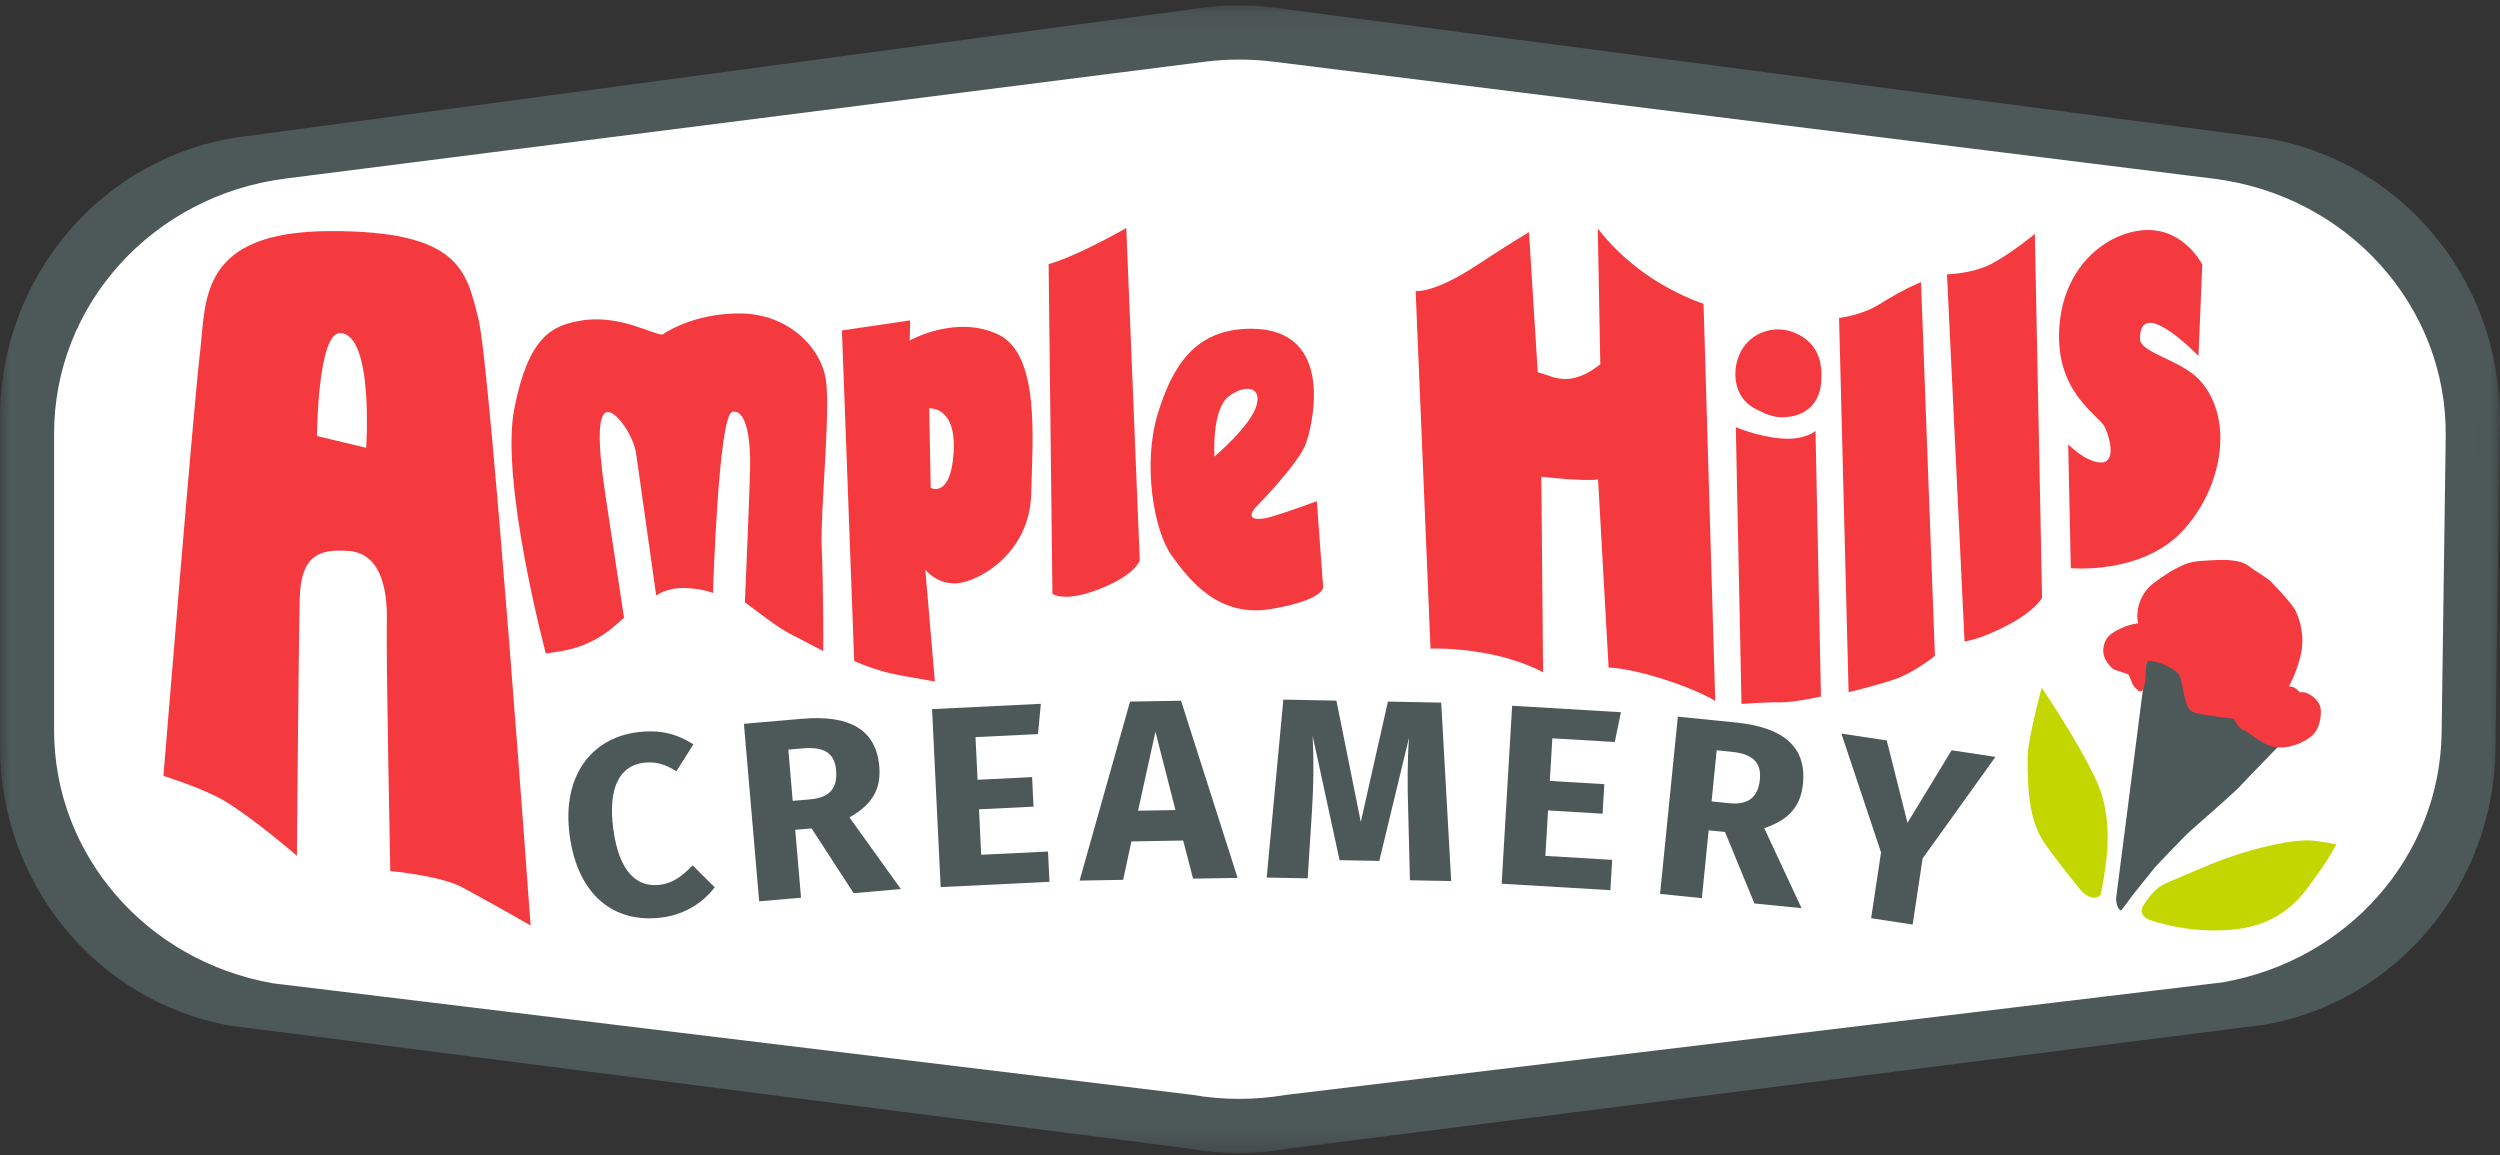 
<svg width="132px" height="61px" viewBox="0 0 132 61" version="1.1" xmlns="http://www.w3.org/2000/svg" xmlns:xlink="http://www.w3.org/1999/xlink">
    <rect x="0" y="0" width="132" height="61" fill="#333333" stroke="none"/>
    <desc>Ample Hills Logo</desc>
    <defs>
        <polygon id="path-1" points="2.81449893e-05 0.118 131.993 0.118 131.993 60.718 2.81449893e-05 60.718"></polygon>
    </defs>
    <g id="Page-1" stroke="none" stroke-width="1" fill="none" fill-rule="evenodd">
        <g id="Disney-Collection" transform="translate(-654, -30)">
            <g id="wires/logo" transform="translate(654, 30)">
                <path d="M1.291,22.752 L1.291,38.818 C1.291,45.54 6.276,51.298 13.129,52.492 L62.815,58.519 C64.495,58.813 66.217,58.814 67.899,58.525 L118.525,52.444 C125.321,51.275 130.3,45.614 130.393,38.951 L130.615,22.95 C130.713,15.892 125.314,9.885 118.062,8.982 L67.216,2.656 C65.981,2.502 64.731,2.503 63.496,2.66 L13.807,8.975 C6.645,9.885 1.291,15.778 1.291,22.752" id="Fill-1" fill="#FFFFFF"></path>
                <g id="Group-3" stroke-width="1" transform="translate(0, 0.165)">
                    <mask id="mask-2" fill="white">
                        <use xlink:href="#path-1"></use>
                    </mask>
                    <g id="Clip-2"></g>
                    <path d="M128.918,38.532 C128.827,45.038 123.965,50.565 117.329,51.707 L67.896,57.645 C66.253,57.927 64.573,57.926 62.932,57.639 L14.416,51.754 C7.725,50.588 2.857,44.965 2.857,38.402 L2.857,22.715 C2.857,15.905 8.085,10.151 15.078,9.262 L63.597,3.096 C64.803,2.943 66.023,2.942 67.229,3.091 L116.877,9.269 C123.958,10.151 129.231,16.016 129.134,22.908 L128.918,38.532 Z M67.285,0.241 C66.025,0.075 64.749,0.077 63.489,0.247 L12.775,7.055 C5.465,8.037 2.81449893e-05,14.391 2.81449893e-05,21.91 L2.81449893e-05,39.234 C2.81449893e-05,46.484 5.088,52.692 12.082,53.98 L62.792,60.479 C64.508,60.795 66.265,60.797 67.981,60.484 L119.652,53.928 C126.588,52.666 131.671,46.563 131.765,39.377 L131.992,22.125 C132.091,14.514 126.581,8.036 119.178,7.063 L67.285,0.241 Z" id="Fill-1" fill="#4D5859" mask="url(#mask-2)"></path>
                </g>
                <path d="M64.124,24.108 C64.124,24.108 63.962,21.637 64.874,20.932 C65.646,20.337 66.641,20.328 66.346,21.403 C66.05,22.478 64.124,24.108 64.124,24.108 Z M69.529,26.461 C69.529,26.461 68.019,27.021 67.211,27.26 C66.108,27.587 65.763,27.308 66.399,26.686 C66.399,26.686 68.522,24.521 68.938,23.457 C69.219,22.74 70.676,17.353 66.037,17.358 C63.118,17.361 61.897,19.31 61.118,21.89 C60.34,24.469 60.902,27.983 61.855,29.318 C62.806,30.653 64.348,32.617 67.095,32.158 C69.844,31.7 69.863,31.027 69.863,31.027 L69.529,26.461 Z" id="Fill-4" fill="#F53A3F"></path>
                <path d="M36.612,39.301 L35.711,40.726 C35.157,40.362 34.601,40.189 33.958,40.277 C32.778,40.436 32.076,41.505 32.384,43.792 C32.686,46.038 33.633,46.883 34.865,46.715 C35.603,46.616 36.09,46.18 36.57,45.691 L37.736,46.847 C37.216,47.548 36.275,48.264 34.988,48.439 C32.44,48.784 30.507,47.292 30.077,44.105 C29.657,40.983 31.219,38.991 33.606,38.668 C34.865,38.497 35.761,38.76 36.612,39.301" id="Fill-6" fill="#4D5859"></path>
                <path d="M42.786,42.206 L41.856,42.286 L41.624,39.58 L42.418,39.512 C43.511,39.418 44.07,39.764 44.148,40.671 C44.233,41.658 43.756,42.122 42.786,42.206 Z M44.851,43.158 C46.016,42.499 46.532,41.705 46.427,40.473 C46.259,38.526 44.874,37.733 42.34,37.952 L39.279,38.217 L40.084,47.59 L42.295,47.399 L41.987,43.814 L42.851,43.74 L45.072,47.159 L47.566,46.942 L44.851,43.158 Z" id="Fill-8" fill="#4D5859"></path>
                <polygon id="Fill-10" fill="#4D5859" points="51.507 38.92 51.615 41.172 54.495 41.031 54.57 42.591 51.691 42.731 51.807 45.131 55.334 44.961 55.412 46.56 49.667 46.839 49.213 37.441 54.958 37.161 54.805 38.76"></polygon>
                <path d="M60.09,42.805 L61.007,38.636 L62.065,42.771 L60.09,42.805 Z M62.358,36.998 L59.667,37.044 L57.002,46.496 L59.301,46.456 L59.739,44.427 L62.472,44.379 L62.993,46.392 L65.346,46.353 L62.358,36.998 Z" id="Fill-12" fill="#4D5859"></path>
                <path d="M74.445,46.478 L74.352,42.796 C74.309,41.478 74.308,40.119 74.396,38.953 L72.826,45.456 L70.729,45.417 L69.308,38.857 C69.378,40.244 69.355,41.411 69.277,42.727 L69.047,46.376 L66.881,46.335 L67.761,36.939 L70.563,36.993 L71.85,43.401 L73.282,37.044 L76.096,37.097 L76.623,46.52 L74.445,46.478 Z" id="Fill-14" fill="#4D5859"></path>
                <polygon id="Fill-16" fill="#4D5859" points="81.963 38.983 81.831 41.234 84.708 41.404 84.617 42.963 81.738 42.792 81.596 45.191 85.123 45.401 85.029 47.002 79.287 46.66 79.841 37.264 85.584 37.605 85.26 39.178"></polygon>
                <path d="M92.922,41.155 C92.822,42.14 92.269,42.507 91.3,42.409 L90.371,42.315 L90.641,39.615 L91.436,39.695 C92.526,39.806 93.011,40.249 92.922,41.155 M95.197,41.384 C95.39,39.439 94.175,38.402 91.646,38.148 L88.59,37.839 L87.652,47.199 L89.859,47.422 L90.217,43.842 L91.08,43.928 L92.632,47.702 L95.123,47.952 L93.153,43.728 C94.42,43.298 95.073,42.612 95.197,41.384" id="Fill-18" fill="#4D5859"></path>
                <polygon id="Fill-20" fill="#4D5859" points="100.989 48.816 98.795 48.483 99.319 45.008 97.225 38.734 99.62 39.095 100.715 43.447 103.045 39.615 105.358 39.964 101.514 45.326"></polygon>
                <path d="M19.335,23.644 L16.734,23.021 C16.734,23.021 16.777,17.556 17.956,17.585 C19.743,17.628 19.335,23.644 19.335,23.644 M25.256,16.813 C24.618,14.327 24.321,12.174 17.394,12.202 C10.468,12.231 10.89,15.872 10.564,18.576 C10.237,21.28 8.63,40.968 8.63,40.968 C8.63,40.968 10.781,41.64 11.85,42.286 C13.454,43.255 15.676,45.186 15.676,45.186 C15.676,45.186 15.769,33.901 15.825,31.642 C15.879,29.381 16.765,28.963 18.419,29.091 C20.072,29.219 20.468,31.02 20.425,32.857 C20.38,34.693 20.607,45.992 20.607,45.992 C20.607,45.992 23.261,46.223 24.444,46.871 C26.989,48.262 28.016,48.867 28.016,48.867 C28.016,48.867 25.893,19.298 25.256,16.813" id="Fill-22" fill="#F53A3F"></path>
                <path d="M28.82,34.506 C28.82,34.506 26.395,25.415 27.156,21.568 C27.917,17.723 29.177,17.214 30.552,16.948 C32.654,16.541 34.458,17.68 34.981,17.663 C34.981,17.663 36.532,16.531 39.084,16.549 C41.636,16.568 43.342,18.36 43.604,20.029 C43.865,21.697 43.302,27.013 43.388,28.948 C43.481,31.049 43.467,34.377 43.467,34.377 L42.113,33.67 C41.471,33.364 40.978,33.027 40.527,32.691 L39.33,31.802 C39.33,31.802 39.567,26.37 39.605,24.77 C39.644,23.17 39.401,21.589 38.666,21.747 C37.931,21.904 37.645,31.311 37.645,31.311 C37.645,31.311 37.095,31.07 36.139,31.046 C35.182,31.023 34.648,31.447 34.648,31.447 C34.648,31.447 33.715,24.864 33.586,23.942 C33.457,23.019 32.544,21.685 32.055,21.76 C31.567,21.836 31.545,23.323 31.952,26.045 C32.359,28.767 32.95,32.616 32.95,32.616 L32.435,33.065 C31.634,33.765 30.653,34.222 29.605,34.384 L28.82,34.506 Z" id="Fill-24" fill="#F53A3F"></path>
                <path d="M50.353,23.872 C50.206,26.323 49.142,25.763 49.142,25.763 L49.062,21.561 C49.062,21.561 50.499,21.421 50.353,23.872 M52.682,17.649 C50.44,16.608 48.032,17.98 48.032,17.98 L48.058,16.915 L44.454,17.448 L45.101,34.898 C45.101,34.898 46.196,35.416 47.492,35.652 C49.128,35.948 49.361,35.979 49.361,35.979 L48.856,30.076 C48.856,30.076 49.512,30.933 50.635,30.787 C51.758,30.639 54.371,29.189 54.447,26.067 C54.518,23.174 54.926,18.69 52.682,17.649" id="Fill-26" fill="#F53A3F"></path>
                <path d="M49.062,21.561 L49.205,25.763" id="Fill-28" fill="#F53A3F"></path>
                <path d="M59.468,12.036 C59.468,12.036 58.52,12.592 57.268,13.187 C56.017,13.782 55.367,13.949 55.367,13.949 L55.568,31.35 C55.568,31.35 56.156,31.841 58.051,31.1 C60.013,30.332 60.18,29.579 60.18,29.579 L59.468,12.036 Z" id="Fill-30" fill="#F53A3F"></path>
                <path d="M101.43,14.896 C101.43,14.896 100.619,15.198 99.198,16.085 C98.288,16.652 97.102,16.79 97.102,16.79 L97.606,36.545 C97.606,36.545 98.894,36.251 100.041,35.865 C101.05,35.526 102.164,34.631 102.164,34.631 L101.43,14.896 Z" id="Fill-32" fill="#F53A3F"></path>
                <path d="M94.746,17.564 C93.701,17.132 92.458,17.537 91.92,18.557 C91.383,19.576 91.562,20.966 92.605,21.543 C93.649,22.12 94.053,22.062 94.585,21.986 C94.996,21.929 96.051,21.578 96.157,20.189 C96.212,19.452 96.196,18.165 94.746,17.564" id="Fill-34" fill="#F53A3F"></path>
                <path d="M91.651,22.553 C91.651,22.553 92.787,23.05 94.053,23.151 C95.32,23.253 95.859,22.754 95.859,22.754 L96.146,36.776 C96.146,36.776 94.69,37.101 93.984,37.084 C93.28,37.066 91.951,37.169 91.951,37.169 L91.651,22.553 Z" id="Fill-36" fill="#F53A3F"></path>
                <path d="M107.44,12.349 C107.44,12.349 106.129,13.431 105.115,13.947 C104.101,14.464 102.801,14.483 102.801,14.483 L103.728,33.868 C103.728,33.868 104.526,33.785 106.004,33.009 C107.482,32.234 107.821,31.566 107.821,31.566 L107.44,12.349 Z" id="Fill-38" fill="#F53A3F"></path>
                <path d="M116.08,18.798 L116.28,13.969 C116.28,13.969 115.365,12.137 113.412,12.145 C111.459,12.153 108.943,13.877 108.73,17.313 C108.516,20.748 110.815,21.892 111.134,22.553 C111.452,23.214 111.708,24.44 110.914,24.421 C110.121,24.4 109.201,23.464 109.201,23.464 L109.338,30 C109.338,30 113.064,30.352 115.222,28.053 C117.379,25.754 117.986,22.068 116.133,20.062 C115.148,18.996 112.994,18.636 112.99,17.886 C112.982,15.564 116.08,18.798 116.08,18.798" id="Fill-40" fill="#F53A3F"></path>
                <path d="M113.372,34.634 C113.372,34.634 111.777,47.118 111.745,47.308 C111.675,47.746 111.902,48.098 111.985,48.064 C112.065,48.027 112.481,47.413 112.724,47.11 C113.085,46.658 113.802,45.771 113.802,45.771 C113.802,45.771 115.33,44.151 115.684,43.844 C116.041,43.536 117.997,41.81 118.185,41.606 C118.512,41.246 120.254,39.458 120.254,39.458 C120.254,39.458 119.168,37.953 118.558,37.778 C117.948,37.603 117.354,37.354 116.879,37.193 C116.405,37.033 115.73,36.559 115.639,36.132 C115.547,35.708 115.207,35.404 114.892,35.122 C114.683,34.934 113.624,34.616 113.624,34.616" id="Fill-42" fill="#4D5859"></path>
                <path d="M107.803,36.307 C107.803,36.307 110.453,40.234 110.967,41.939 C111.497,43.692 111.278,45.441 110.924,47.205 C110.92,47.226 110.909,47.246 110.894,47.262 C110.697,47.459 110.459,47.427 110.226,47.298 C110.086,47.224 109.948,47.118 109.853,46.994 C109.228,46.204 108.589,45.425 108.009,44.604 C107.305,43.612 107.144,42.446 107.082,41.266 C107.057,40.811 107.049,40.355 107.061,39.9 C107.085,38.966 107.803,36.307 107.803,36.307" id="Fill-44" fill="#C3D600"></path>
                <path d="M121.884,46.819 C120.839,48.282 119.495,48.923 117.914,49.08 C116.558,49.212 115.213,49.072 113.898,48.698 C113.736,48.651 113.57,48.605 113.418,48.532 C113.081,48.373 112.982,48.093 113.184,47.788 C113.502,47.308 113.84,46.845 114.404,46.614 C115.434,46.188 116.449,45.716 117.496,45.335 C118.353,45.025 119.235,44.772 120.128,44.586 C120.756,44.454 121.428,44.343 122.076,44.381 C122.467,44.405 123.363,44.586 123.363,44.586 C123.363,44.586 122.834,45.526 122.492,45.978 C122.394,46.109 121.891,46.809 121.884,46.819" id="Fill-46" fill="#C3D600"></path>
                <path d="M112.902,36.462 C112.83,36.407 112.652,36.241 112.608,36.144 C112.564,36.048 112.424,35.632 112.36,35.598 C112.295,35.564 111.659,35.383 111.58,35.326 C111.501,35.268 110.985,34.829 111.058,34.234 C111.13,33.642 111.453,33.433 111.971,33.185 C112.49,32.937 112.904,32.91 112.904,32.91 C112.904,32.91 112.819,32.723 112.862,32.29 C112.904,31.858 113.148,31.215 113.693,30.804 C113.693,30.804 114.229,30.386 114.779,30.078 C115.329,29.772 115.685,29.657 116.145,29.622 C116.866,29.567 117.435,29.547 117.728,29.577 C118.021,29.608 118.434,29.643 118.784,29.922 C119.134,30.2 119.708,30.494 119.935,30.74 C120.164,30.988 121.048,31.879 121.24,32.316 C121.431,32.754 121.7,33.586 121.489,34.538 C121.28,35.491 120.856,36.24 120.856,36.24 C120.856,36.24 121.083,36.236 121.233,36.365 C121.382,36.495 121.428,36.552 121.428,36.552 C121.428,36.552 121.684,36.502 121.958,36.671 C122.231,36.84 122.499,37.109 122.533,37.433 C122.568,37.756 122.519,38.538 121.961,38.939 C121.402,39.34 120.538,39.62 119.847,39.379 C119.308,39.193 118.672,38.609 118.431,38.538 C118.189,38.466 117.955,37.958 117.955,37.958 C117.955,37.958 116.555,37.775 116.115,37.687 C115.675,37.6 115.51,37.561 115.311,36.648 C115.112,35.737 115.203,35.599 114.574,35.244 C113.945,34.891 113.347,34.824 113.326,34.991 C113.302,35.184 113.341,36.792 112.902,36.462" id="Fill-48" fill="#F53A3F"></path>
                <path d="M80.731,12.264 C80.731,12.264 80.076,12.619 77.913,14.043 C75.697,15.501 74.746,15.368 74.746,15.368 L75.532,34.251 C75.532,34.251 76.647,34.175 78.38,34.481 C80.306,34.822 81.475,35.499 81.475,35.499 L81.382,25.172 C81.382,25.172 83.644,25.43 84.378,25.313 L84.935,35.251 C84.935,35.251 85.79,35.229 87.668,35.809 C89.663,36.426 90.565,37.011 90.565,37.011 L89.947,16.04 C89.947,16.04 88.819,15.683 87.498,14.867 C85.444,13.6 84.363,12.059 84.363,12.059 L84.496,19.241 C83.937,19.636 83.718,19.79 83.154,19.947 C82.707,20.073 82.162,20.001 81.74,19.825 L81.193,19.652 L80.731,12.264 Z" id="Fill-50" fill="#F53A3F"></path>
            </g>
        </g>
    </g>
</svg>